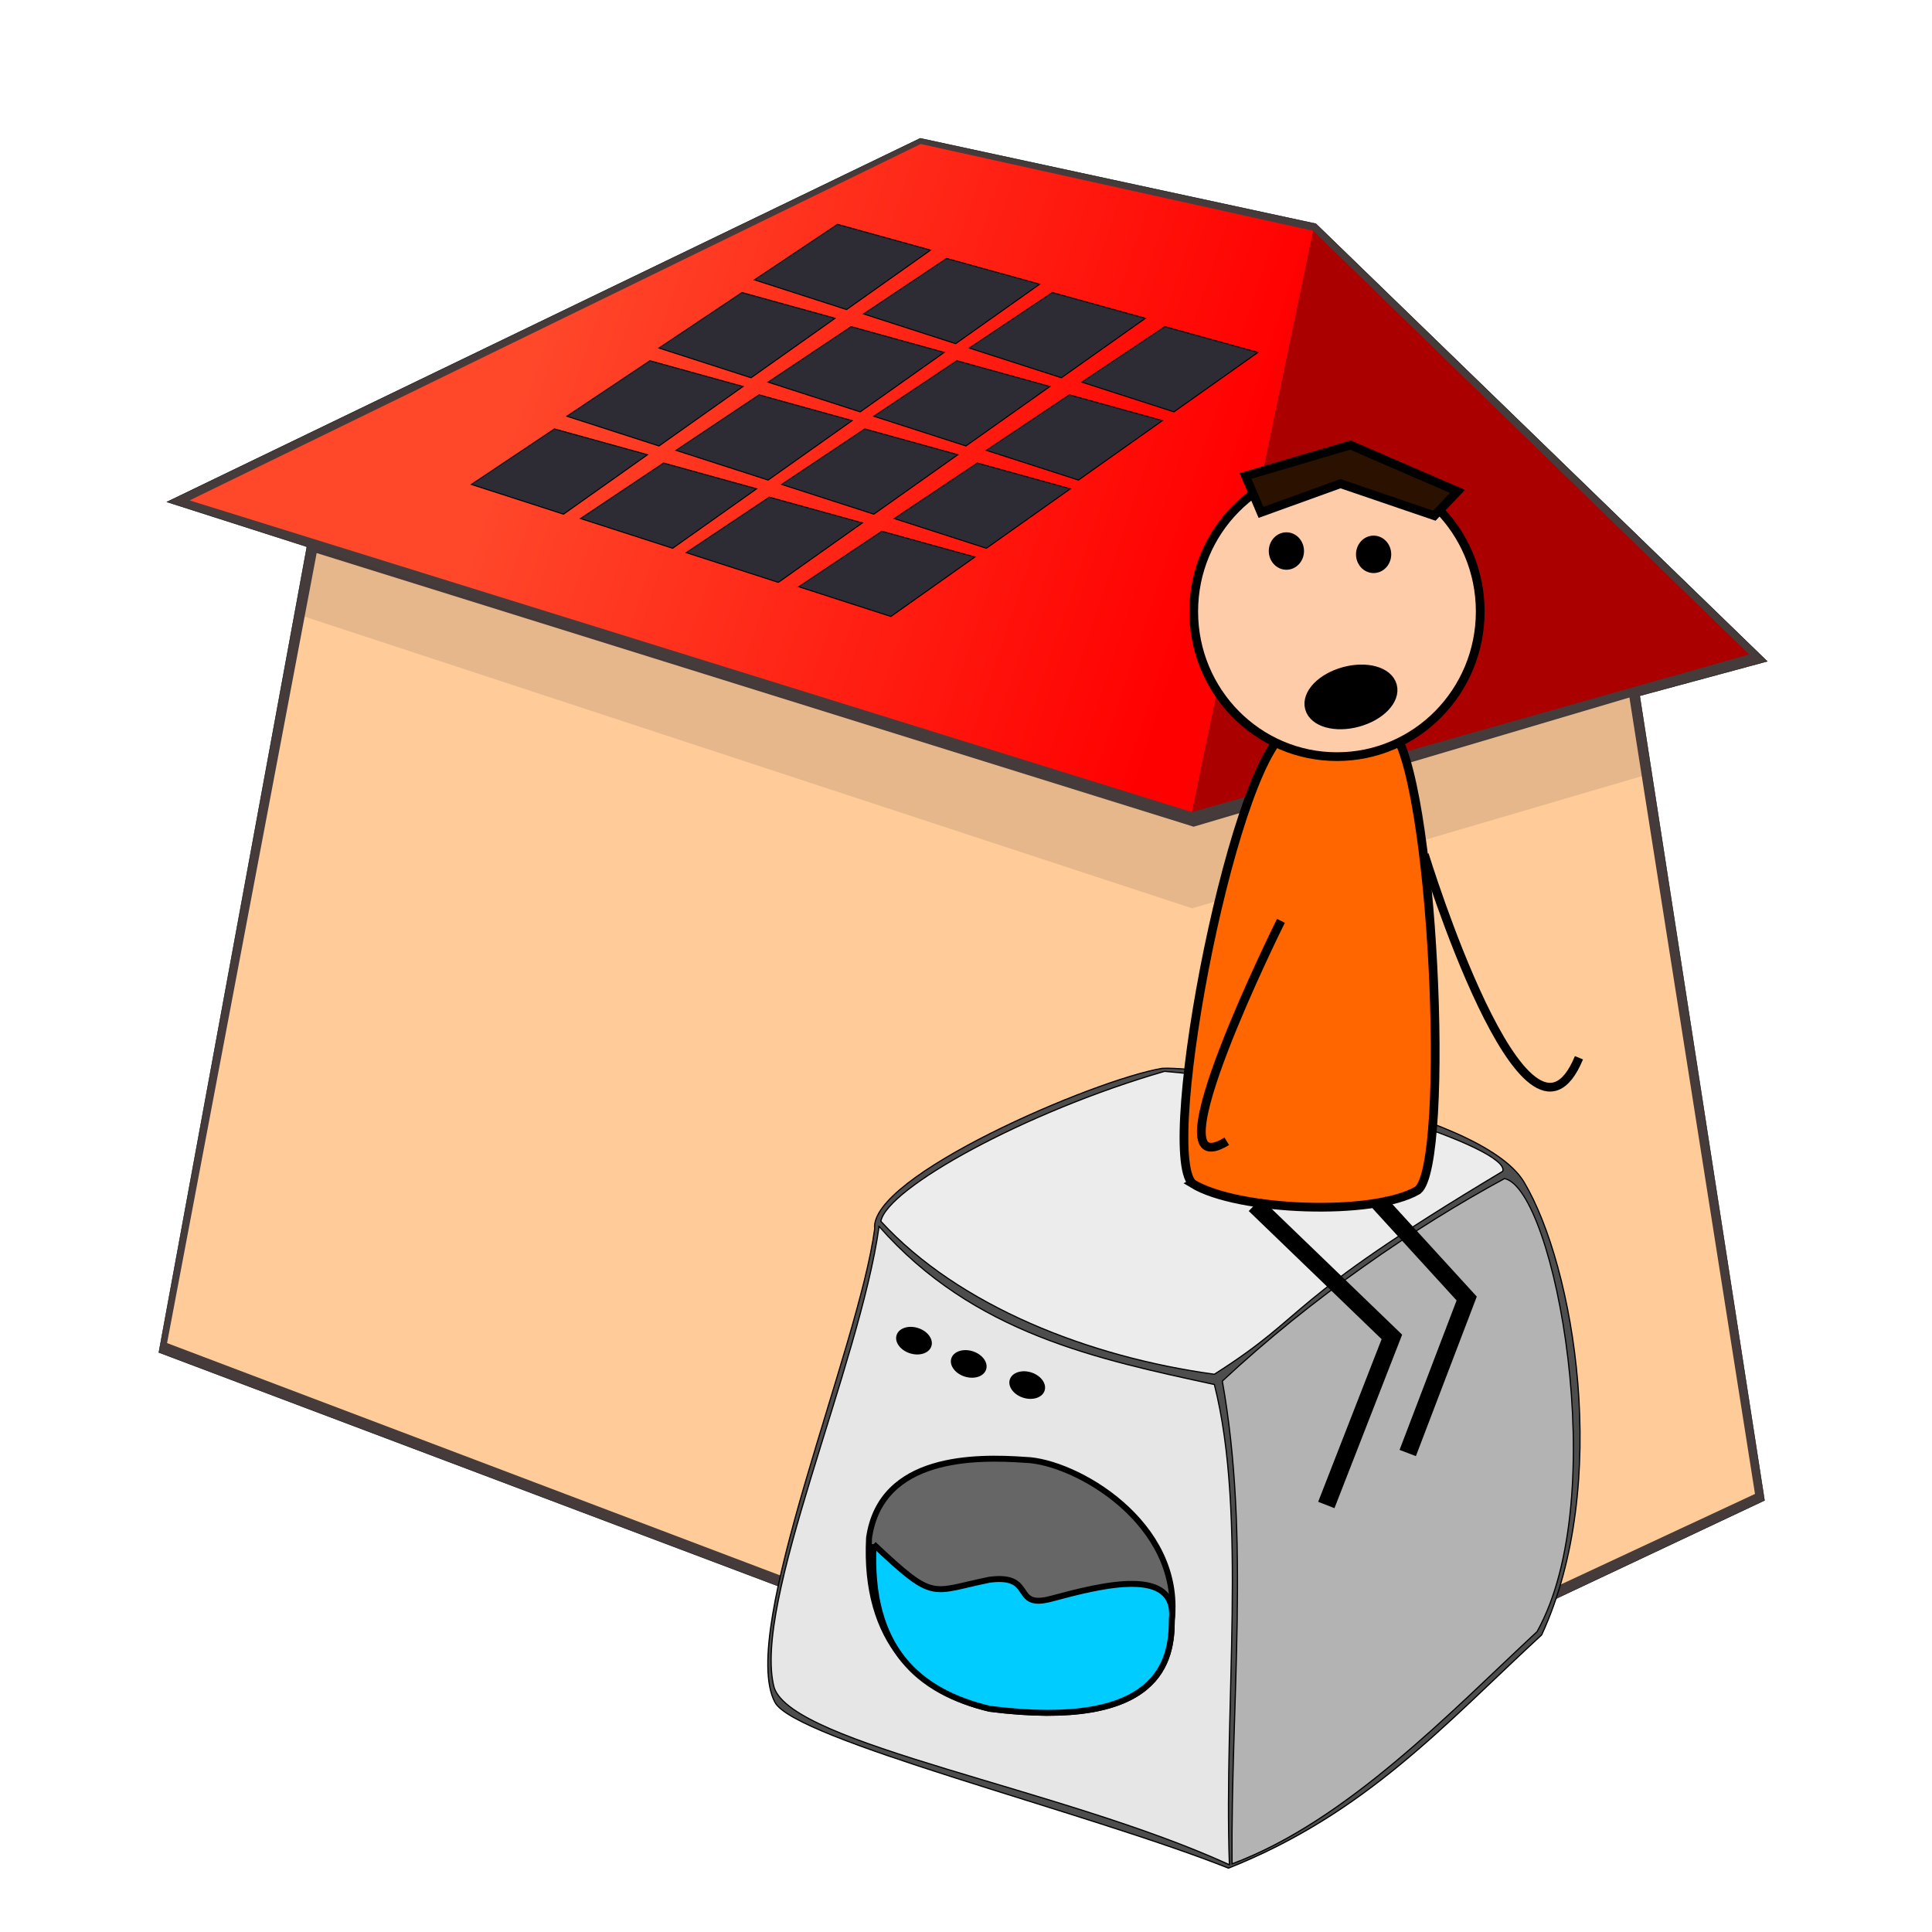 <?xml version="1.0" encoding="UTF-8" standalone="no"?>
<!-- Created with Inkscape (http://www.inkscape.org/) -->

<svg
   xmlns:dc="http://purl.org/dc/elements/1.1/"
   xmlns:cc="http://creativecommons.org/ns#"
   xmlns:rdf="http://www.w3.org/1999/02/22-rdf-syntax-ns#"
   xmlns:svg="http://www.w3.org/2000/svg"
   xmlns="http://www.w3.org/2000/svg"
   xmlns:xlink="http://www.w3.org/1999/xlink"
   xmlns:sodipodi="http://sodipodi.sourceforge.net/DTD/sodipodi-0.dtd"
   xmlns:inkscape="http://www.inkscape.org/namespaces/inkscape"
   width="256"
   height="256"
   viewBox="0 0 256 256"
   id="svg4279"
   version="1.1"
   inkscape:version="0.91 r13725"
   sodipodi:docname="activehome_logo.svg">
  <defs
     id="defs4281">
    <linearGradient
       id="linearGradient4189-34-9"
       gradientUnits="userSpaceOnUse"
       x1="-1567.143"
       y1="113.076"
       x2="-1524.286"
       y2="113.076" />
    <linearGradient
       id="linearGradient4191-4-0"
       gradientUnits="userSpaceOnUse"
       x1="-1568.893"
       y1="113.076"
       x2="-1545.714"
       y2="109.862" />
    <linearGradient
       id="linearGradient4199-6-7"
       gradientUnits="userSpaceOnUse"
       x1="-1567.143"
       y1="113.076"
       x2="-1524.286"
       y2="113.076" />
    <linearGradient
       id="linearGradient4201-0-9"
       gradientUnits="userSpaceOnUse"
       x1="-1568.893"
       y1="113.076"
       x2="-1545.714"
       y2="109.862" />
    <linearGradient
       id="linearGradient4209-6-4"
       gradientUnits="userSpaceOnUse"
       x1="-1567.143"
       y1="113.076"
       x2="-1524.286"
       y2="113.076" />
    <linearGradient
       id="linearGradient4211-6-3"
       gradientUnits="userSpaceOnUse"
       x1="-1568.893"
       y1="113.076"
       x2="-1545.714"
       y2="109.862" />
    <linearGradient
       inkscape:collect="always"
       xlink:href="#linearGradient3971-3-0-5-8"
       id="linearGradient6047"
       gradientUnits="userSpaceOnUse"
       gradientTransform="matrix(0.804,0,0,0.804,-2499.002,-4755.293)"
       x1="360.624"
       y1="195.753"
       x2="-32.325"
       y2="64.433" />
    <linearGradient
       id="linearGradient3971-3-0-5-8">
      <stop
         style="stop-color:#ff0000;stop-opacity:1;"
         offset="0"
         id="stop3973-7-2-2-2" />
      <stop
         style="stop-color:#ff472a;stop-opacity:1;"
         offset="1"
         id="stop3975-1-0-1-4" />
    </linearGradient>
  </defs>
  <sodipodi:namedview
     id="base"
     pagecolor="#ffffff"
     bordercolor="#666666"
     borderopacity="1.0"
     inkscape:pageopacity="0.0"
     inkscape:pageshadow="2"
     inkscape:zoom="0.98994949"
     inkscape:cx="211.27668"
     inkscape:cy="255.39739"
     inkscape:document-units="px"
     inkscape:current-layer="layer1"
     showgrid="false"
     units="px"
     inkscape:window-width="1600"
     inkscape:window-height="837"
     inkscape:window-x="-8"
     inkscape:window-y="-8"
     inkscape:window-maximized="1" />
  <g
     inkscape:label="Layer 1"
     inkscape:groupmode="layer"
     id="layer1"
     transform="translate(0,-796.362)">
    <g
       id="g6023"
       transform="matrix(0.281,0,0,0.281,781.173,2163.664)"
       inkscape:export-filename="C:\Users\Jacky\Desktop\logo.png"
       inkscape:export-xdpi="200"
       inkscape:export-ydpi="200">
      <path
         style="fill:#463b3b;fill-opacity:1;stroke:#000000;stroke-width:0.197px;stroke-linecap:butt;stroke-linejoin:miter;stroke-opacity:1"
         d="m -2705.072,-4228.087 502.756,189.668 254.402,-119.903 -58.852,-379.425 60.108,-16.248 -212.815,-206.347 -186.574,-40.274 -355.203,171.463 65.995,21.122 z"
         id="path5325-5"
         inkscape:connector-curvature="0"
         sodipodi:nodetypes="cccccccccc" />
      <path
         style="fill:#ffcc99;fill-opacity:1;stroke:none"
         d="m -2630.659,-4605.053 -70.536,372.534 497.263,188.422 251.518,-117.29 -59.225,-375.548 -205.505,60.929 z"
         id="path5327-8"
         inkscape:connector-curvature="0"
         sodipodi:nodetypes="ccccccc" />
      <path
         style="fill:#aa0000;stroke:none"
         d="m -2160.775,-4757.029 -57.181,274.119 262.77,-74.334 z"
         id="path5329-0"
         inkscape:connector-curvature="0"
         sodipodi:nodetypes="cccc" />
      <path
         style="fill:url(#linearGradient6047);fill-opacity:1;stroke:none"
         d="m -2690.563,-4629.88 344.753,-168.064 185.046,40.931 -57.193,274.102 z"
         id="path5331-9"
         inkscape:connector-curvature="0"
         sodipodi:nodetypes="ccccc" />
      <g
         id="g5333-4"
         transform="matrix(0.804,0,0,0.804,-2499.002,-4755.293)"
         inkscape:label="">
        <path
           sodipodi:nodetypes="ccccc"
           inkscape:connector-curvature="0"
           id="path5335-2"
           d="m -72.997,146.624 54.035,17.437 49.263,-34.88 -54.578,-15.11 z"
           style="fill:#2d2c35;fill-opacity:1;stroke:#000000;stroke-width:0.601;stroke-linecap:butt;stroke-linejoin:miter;stroke-miterlimit:4;stroke-dasharray:none;stroke-opacity:1" />
        <path
           style="fill:#2d2c35;fill-opacity:1;stroke:#000000;stroke-width:0.601;stroke-linecap:butt;stroke-linejoin:miter;stroke-miterlimit:4;stroke-dasharray:none;stroke-opacity:1"
           d="M -8.997,166.624 45.037,184.061 94.3,149.18 39.722,134.07 Z"
           id="path5337-8"
           inkscape:connector-curvature="0"
           sodipodi:nodetypes="ccccc" />
        <path
           sodipodi:nodetypes="ccccc"
           inkscape:connector-curvature="0"
           id="path5339-6"
           d="m 53.003,186.624 54.035,17.437 49.263,-34.88 -54.578,-15.11 z"
           style="fill:#2d2c35;fill-opacity:1;stroke:#000000;stroke-width:0.601;stroke-linecap:butt;stroke-linejoin:miter;stroke-miterlimit:4;stroke-dasharray:none;stroke-opacity:1" />
        <path
           style="fill:#2d2c35;fill-opacity:1;stroke:#000000;stroke-width:0.601;stroke-linecap:butt;stroke-linejoin:miter;stroke-miterlimit:4;stroke-dasharray:none;stroke-opacity:1"
           d="m 119.003,206.624 54.035,17.437 49.263,-34.88 -54.578,-15.11 z"
           id="path5341-3"
           inkscape:connector-curvature="0"
           sodipodi:nodetypes="ccccc" />
        <path
           style="fill:#2d2c35;fill-opacity:1;stroke:#000000;stroke-width:0.601;stroke-linecap:butt;stroke-linejoin:miter;stroke-miterlimit:4;stroke-dasharray:none;stroke-opacity:1"
           d="M -16.997,106.624 37.037,124.061 86.3,89.18 31.722,74.07 Z"
           id="path5343-4"
           inkscape:connector-curvature="0"
           sodipodi:nodetypes="ccccc" />
        <path
           sodipodi:nodetypes="ccccc"
           inkscape:connector-curvature="0"
           id="path5345-1"
           d="m 47.003,126.624 54.035,17.437 49.263,-34.88 -54.578,-15.11 z"
           style="fill:#2d2c35;fill-opacity:1;stroke:#000000;stroke-width:0.601;stroke-linecap:butt;stroke-linejoin:miter;stroke-miterlimit:4;stroke-dasharray:none;stroke-opacity:1" />
        <path
           style="fill:#2d2c35;fill-opacity:1;stroke:#000000;stroke-width:0.601;stroke-linecap:butt;stroke-linejoin:miter;stroke-miterlimit:4;stroke-dasharray:none;stroke-opacity:1"
           d="m 109.003,146.624 54.035,17.437 49.263,-34.88 -54.578,-15.11 z"
           id="path5348-5"
           inkscape:connector-curvature="0"
           sodipodi:nodetypes="ccccc" />
        <path
           sodipodi:nodetypes="ccccc"
           inkscape:connector-curvature="0"
           id="path5350-1"
           d="m 175.003,166.624 54.035,17.437 49.263,-34.88 -54.578,-15.11 z"
           style="fill:#2d2c35;fill-opacity:1;stroke:#000000;stroke-width:0.601;stroke-linecap:butt;stroke-linejoin:miter;stroke-miterlimit:4;stroke-dasharray:none;stroke-opacity:1" />
        <path
           sodipodi:nodetypes="ccccc"
           inkscape:connector-curvature="0"
           id="path5352-4"
           d="M 37.003,66.624 91.037,84.061 140.3,49.18 85.722,34.07 Z"
           style="fill:#2d2c35;fill-opacity:1;stroke:#000000;stroke-width:0.601;stroke-linecap:butt;stroke-linejoin:miter;stroke-miterlimit:4;stroke-dasharray:none;stroke-opacity:1" />
        <path
           style="fill:#2d2c35;fill-opacity:1;stroke:#000000;stroke-width:0.601;stroke-linecap:butt;stroke-linejoin:miter;stroke-miterlimit:4;stroke-dasharray:none;stroke-opacity:1"
           d="m 101.003,86.624 54.035,17.437 49.263,-34.88 -54.578,-15.11 z"
           id="path5354-2"
           inkscape:connector-curvature="0"
           sodipodi:nodetypes="ccccc" />
        <path
           sodipodi:nodetypes="ccccc"
           inkscape:connector-curvature="0"
           id="path5356-3"
           d="m 163.003,106.624 54.035,17.437 49.263,-34.88 -54.578,-15.11 z"
           style="fill:#2d2c35;fill-opacity:1;stroke:#000000;stroke-width:0.601;stroke-linecap:butt;stroke-linejoin:miter;stroke-miterlimit:4;stroke-dasharray:none;stroke-opacity:1" />
        <path
           style="fill:#2d2c35;fill-opacity:1;stroke:#000000;stroke-width:0.601;stroke-linecap:butt;stroke-linejoin:miter;stroke-miterlimit:4;stroke-dasharray:none;stroke-opacity:1"
           d="m 229.003,126.624 54.035,17.437 49.263,-34.88 -54.578,-15.11 z"
           id="path5358-9"
           inkscape:connector-curvature="0"
           sodipodi:nodetypes="ccccc" />
        <path
           style="fill:#2d2c35;fill-opacity:1;stroke:#000000;stroke-width:0.601;stroke-linecap:butt;stroke-linejoin:miter;stroke-miterlimit:4;stroke-dasharray:none;stroke-opacity:1"
           d="m 93.003,26.624 54.035,17.437 49.263,-34.88 -54.578,-15.11 z"
           id="path5360-9"
           inkscape:connector-curvature="0"
           sodipodi:nodetypes="ccccc" />
        <path
           sodipodi:nodetypes="ccccc"
           inkscape:connector-curvature="0"
           id="path5362-8"
           d="m 157.003,46.624 54.035,17.437 49.263,-34.88 -54.578,-15.11 z"
           style="fill:#2d2c35;fill-opacity:1;stroke:#000000;stroke-width:0.601;stroke-linecap:butt;stroke-linejoin:miter;stroke-miterlimit:4;stroke-dasharray:none;stroke-opacity:1" />
        <path
           style="fill:#2d2c35;fill-opacity:1;stroke:#000000;stroke-width:0.601;stroke-linecap:butt;stroke-linejoin:miter;stroke-miterlimit:4;stroke-dasharray:none;stroke-opacity:1"
           d="m 219.003,66.624 54.035,17.437 49.263,-34.88 -54.578,-15.11 z"
           id="path5364-0"
           inkscape:connector-curvature="0"
           sodipodi:nodetypes="ccccc" />
        <path
           sodipodi:nodetypes="ccccc"
           inkscape:connector-curvature="0"
           id="path5366-7"
           d="m 285.003,86.624 54.035,17.437 49.263,-34.88 -54.578,-15.11 z"
           style="fill:#2d2c35;fill-opacity:1;stroke:#000000;stroke-width:0.601;stroke-linecap:butt;stroke-linejoin:miter;stroke-miterlimit:4;stroke-dasharray:none;stroke-opacity:1" />
      </g>
      <path
         style="opacity:0.132;fill:#352c2c;fill-opacity:1;stroke:none"
         d="m -2630.644,-4606.858 -5.818,31.745 418.614,137.582 212.118,-62.346 -6.117,-37.509 -207.472,60.82 z"
         id="path5368-3"
         inkscape:connector-curvature="0"
         sodipodi:nodetypes="ccccccc" />
    </g>
    <g
       id="g6256"
       transform="matrix(0.576,0,0,0.576,-309.643,2094.282)"
       inkscape:export-filename="C:\Users\Jacky\Desktop\logo.png"
       inkscape:export-xdpi="200"
       inkscape:export-ydpi="200">
      <path
         inkscape:connector-curvature="0"
         id="path6258"
         d="m 715.823,-1861.77 c 4.46,8.627 71.327,25.109 104.363,38.192 31.62,-12.578 49.744,-33.1 72.041,-53.664 16.032,-34.728 7.507,-84.788 -4.07,-104.183 -10.149,-16.795 -72.156,-26.731 -83.234,-26.144 -15.818,2.69 -67.479,24.896 -66.139,36.955 -3.621,27.345 -31.498,92.538 -22.961,108.843 z"
         style="fill:#4d4d4d;stroke:#000000;stroke-width:0.274px;stroke-linecap:butt;stroke-linejoin:miter;stroke-opacity:1" />
      <path
         inkscape:connector-curvature="0"
         id="path6260"
         d="m 739.802,-1971.203 c -4.477,32.041 -29.297,86.843 -24.133,106.105 4.401,13.142 66.319,23.165 104.721,40.734 -1.309,-36.371 4.147,-80.629 -3.46,-110.473 -26.684,-5.8 -55.375,-11.642 -77.129,-36.366 z"
         style="fill:#e6e6e6;stroke:#000000;stroke-width:0.274px;stroke-linecap:butt;stroke-linejoin:miter;stroke-opacity:1" />
      <path
         inkscape:connector-curvature="0"
         id="path6262"
         d="m 737.494,-1899.567 c 2.764,-18.999 24.555,-18.733 35.975,-17.931 11.327,0.344 36.119,14.359 33.673,36.834 0.019,9.184 -2.527,25.399 -41.875,20.433 -16.24,-3.871 -29.006,-15.286 -27.773,-39.336 z"
         style="fill:#666666;fill-opacity:1;stroke:#000000;stroke-width:1.37;stroke-linecap:butt;stroke-linejoin:miter;stroke-miterlimit:4;stroke-dasharray:none;stroke-opacity:1" />
      <path
         inkscape:connector-curvature="0"
         id="path6264"
         d="m 740.209,-1972.382 c 17.974,19.562 47.961,31.253 76.721,35.186 22.602,-14.361 14.885,-15.909 66.337,-46.693 1.933,-5.23 -42.995,-20.125 -77.793,-22.989 -32.358,9.367 -63.85,26.94 -65.266,34.495 z"
         style="fill:#ececec;stroke:#000000;stroke-width:0.274px;stroke-linecap:butt;stroke-linejoin:miter;stroke-opacity:1" />
      <path
         inkscape:connector-curvature="0"
         id="path6266"
         d="m 818.762,-1935.623 c 6.446,36.084 1.928,73.542 2.239,111.063 26.366,-9.829 50.326,-34.972 70.164,-53.429 17.363,-31.032 4.068,-101.829 -7.485,-104.221 -20.622,11.16 -44.296,27.357 -64.918,46.587 z"
         style="fill:#b3b3b3;stroke:#000000;stroke-width:0.274px;stroke-linecap:butt;stroke-linejoin:miter;stroke-opacity:1" />
      <g
         transform="matrix(0.285,0,0,0.275,1071.99,-2005.075)"
         id="g6268">
        <path
           inkscape:connector-curvature="0"
           style="fill:url(#linearGradient4189-34-9);fill-opacity:1;fill-rule:nonzero;stroke:none"
           id="path6270"
           d="m -1524.286,113.076 c 0,10.651 -9.594,19.286 -21.428,19.286 -11.835,0 -21.429,-8.634 -21.429,-19.286 0,-10.651 9.594,-19.286 21.429,-19.286 11.835,0 21.428,8.635 21.428,19.286 z"
           transform="matrix(0.91,0.326,-0.284,0.791,301.632,633.577)" />
        <path
           inkscape:connector-curvature="0"
           transform="matrix(0.65,0.233,-0.194,0.54,-110.744,517.829)"
           d="m -1524.286,113.076 c 0,10.651 -9.594,19.286 -21.428,19.286 -11.835,0 -21.429,-8.634 -21.429,-19.286 0,-10.651 9.594,-19.286 21.429,-19.286 11.835,0 21.428,8.635 21.428,19.286 z"
           id="path6272"
           style="fill:#000000;fill-opacity:1;fill-rule:nonzero;stroke:url(#linearGradient4191-4-0);stroke-width:1.957;stroke-linecap:round;stroke-linejoin:round;stroke-miterlimit:4;stroke-dasharray:none;stroke-dashoffset:0;stroke-opacity:1" />
      </g>
      <g
         id="g6274"
         transform="matrix(0.285,0,0,0.275,1084.581,-1999.724)">
        <path
           inkscape:connector-curvature="0"
           transform="matrix(0.91,0.326,-0.284,0.791,301.632,633.577)"
           d="m -1524.286,113.076 c 0,10.651 -9.594,19.286 -21.428,19.286 -11.835,0 -21.429,-8.634 -21.429,-19.286 0,-10.651 9.594,-19.286 21.429,-19.286 11.835,0 21.428,8.635 21.428,19.286 z"
           id="path6276"
           style="fill:url(#linearGradient4199-6-7);fill-opacity:1;fill-rule:nonzero;stroke:none" />
        <path
           inkscape:connector-curvature="0"
           style="fill:#000000;fill-opacity:1;fill-rule:nonzero;stroke:url(#linearGradient4201-0-9);stroke-width:1.957;stroke-linecap:round;stroke-linejoin:round;stroke-miterlimit:4;stroke-dasharray:none;stroke-dashoffset:0;stroke-opacity:1"
           id="path6278"
           d="m -1524.286,113.076 c 0,10.651 -9.594,19.286 -21.428,19.286 -11.835,0 -21.429,-8.634 -21.429,-19.286 0,-10.651 9.594,-19.286 21.429,-19.286 11.835,0 21.428,8.635 21.428,19.286 z"
           transform="matrix(0.65,0.233,-0.194,0.54,-110.744,517.829)" />
      </g>
      <g
         id="g6280"
         transform="matrix(0.285,0,0,0.275,1098.036,-1994.859)">
        <path
           inkscape:connector-curvature="0"
           transform="matrix(0.91,0.326,-0.284,0.791,301.632,633.577)"
           d="m -1524.286,113.076 c 0,10.651 -9.594,19.286 -21.428,19.286 -11.835,0 -21.429,-8.634 -21.429,-19.286 0,-10.651 9.594,-19.286 21.429,-19.286 11.835,0 21.428,8.635 21.428,19.286 z"
           id="path6282"
           style="fill:url(#linearGradient4209-6-4);fill-opacity:1;fill-rule:nonzero;stroke:none" />
        <path
           inkscape:connector-curvature="0"
           style="fill:#000000;fill-opacity:1;fill-rule:nonzero;stroke:url(#linearGradient4211-6-3);stroke-width:1.957;stroke-linecap:round;stroke-linejoin:round;stroke-miterlimit:4;stroke-dasharray:none;stroke-dashoffset:0;stroke-opacity:1"
           id="path6284"
           d="m -1524.286,113.076 c 0,10.651 -9.594,19.286 -21.428,19.286 -11.835,0 -21.429,-8.634 -21.429,-19.286 0,-10.651 9.594,-19.286 21.429,-19.286 11.835,0 21.428,8.635 21.428,19.286 z"
           transform="matrix(0.65,0.233,-0.194,0.54,-110.744,517.829)" />
      </g>
      <path
         sodipodi:nodetypes="ccsccc"
         style="fill:#00ccff;fill-opacity:1;stroke:#000000;stroke-width:1.37;stroke-linecap:butt;stroke-linejoin:miter;stroke-miterlimit:4;stroke-dasharray:none;stroke-opacity:1"
         d="m 738.541,-1898.096 c 14.182,13.351 12.946,10.952 26.65,8.17 10.735,-1.41 4.958,6.855 14.23,4.366 11.627,-3.121 29.082,-7.607 27.721,4.896 0.019,9.184 -2.527,25.399 -41.875,20.433 -16.24,-3.871 -27.959,-13.815 -26.726,-37.866 z"
         id="path6286"
         inkscape:connector-curvature="0" />
    </g>
    <path
       sodipodi:nodetypes="ccccc"
       inkscape:connector-curvature="0"
       id="path4061-9"
       d="m 158.02,953.196 c 5.968,3.652 24.017,4.319 29.842,0.878 4.404,-3.516 2.109,-55.331 -3.511,-61.146 -5.567,-4.596 -9.895,-0.917 -13.094,-0.101 -7.437,1.924 -17.851,55.961 -13.236,60.369 z"
       style="fill:#ff6600;stroke:#000000;stroke-width:1.158px;stroke-linecap:butt;stroke-linejoin:miter;stroke-opacity:1"
       inkscape:export-filename="C:\Users\Jacky\Desktop\logo.png"
       inkscape:export-xdpi="200"
       inkscape:export-ydpi="200" />
    <ellipse
       ry="19.235"
       rx="18.982"
       cy="877.386"
       cx="177.156"
       id="path4065-0"
       style="fill:#ffccaa;fill-opacity:1;stroke:#000000;stroke-width:1.158;stroke-miterlimit:4;stroke-dasharray:none;stroke-opacity:1"
       inkscape:export-filename="C:\Users\Jacky\Desktop\logo.png"
       inkscape:export-xdpi="200"
       inkscape:export-ydpi="200" />
    <ellipse
       ry="1.902"
       rx="1.755"
       cy="869.376"
       cx="170.454"
       id="path4075-4"
       style="fill:#000000;fill-opacity:1;stroke:#000000;stroke-width:1.158;stroke-miterlimit:4;stroke-dasharray:none;stroke-opacity:1"
       inkscape:export-filename="C:\Users\Jacky\Desktop\logo.png"
       inkscape:export-xdpi="200"
       inkscape:export-ydpi="200" />
    <ellipse
       ry="1.902"
       rx="1.755"
       cy="869.815"
       cx="182.01"
       style="fill:#000000;fill-opacity:1;stroke:#000000;stroke-width:1.158;stroke-miterlimit:4;stroke-dasharray:none;stroke-opacity:1"
       id="path4077-7"
       inkscape:export-filename="C:\Users\Jacky\Desktop\logo.png"
       inkscape:export-xdpi="200"
       inkscape:export-ydpi="200" />
    <path
       sodipodi:nodetypes="ccc"
       inkscape:connector-curvature="0"
       id="path4081-3"
       d="m 166.267,955.996 18.164,17.515 -8.688,22.27"
       style="fill:none;stroke:#000000;stroke-width:2.317;stroke-linecap:butt;stroke-linejoin:miter;stroke-miterlimit:4;stroke-dasharray:none;stroke-opacity:1"
       inkscape:export-filename="C:\Users\Jacky\Desktop\logo.png"
       inkscape:export-xdpi="200"
       inkscape:export-ydpi="200" />
    <path
       sodipodi:nodetypes="ccc"
       style="fill:none;stroke:#000000;stroke-width:2.317;stroke-linecap:butt;stroke-linejoin:miter;stroke-miterlimit:4;stroke-dasharray:none;stroke-opacity:1"
       d="m 182.712,955.685 11.632,12.736 -7.814,20.473"
       id="path4083-31"
       inkscape:connector-curvature="0"
       inkscape:export-filename="C:\Users\Jacky\Desktop\logo.png"
       inkscape:export-xdpi="200"
       inkscape:export-ydpi="200" />
    <path
       inkscape:connector-curvature="0"
       id="path4085-7"
       d="m 188.739,909.603 c 0,0 13.458,43.885 20.48,26.916"
       style="fill:none;stroke:#000000;stroke-width:1.158px;stroke-linecap:butt;stroke-linejoin:miter;stroke-opacity:1"
       inkscape:export-filename="C:\Users\Jacky\Desktop\logo.png"
       inkscape:export-xdpi="200"
       inkscape:export-ydpi="200" />
    <path
       sodipodi:nodetypes="cc"
       inkscape:connector-curvature="0"
       id="path4087-4"
       d="m 169.728,918.38 c 0,0 -17.763,35.708 -7.174,29.209"
       style="fill:none;stroke:#000000;stroke-width:1.158px;stroke-linecap:butt;stroke-linejoin:miter;stroke-opacity:1"
       inkscape:export-filename="C:\Users\Jacky\Desktop\logo.png"
       inkscape:export-xdpi="200"
       inkscape:export-ydpi="200" />
    <ellipse
       ry="3.218"
       rx="5.412"
       cy="904.325"
       cx="-60.963"
       style="fill:#000000;fill-opacity:1;stroke:#000000;stroke-width:1.738;stroke-miterlimit:4;stroke-dasharray:none;stroke-opacity:1"
       id="path4089-6"
       transform="matrix(0.965,-0.263,0.263,0.965,0,0)"
       inkscape:export-filename="C:\Users\Jacky\Desktop\logo.png"
       inkscape:export-xdpi="200"
       inkscape:export-ydpi="200" />
    <path
       style="fill:#2b1100;stroke:#000000;stroke-width:1.158px;stroke-linecap:butt;stroke-linejoin:miter;stroke-opacity:1"
       d="m 165.041,859.429 2.048,4.827 10.532,-3.803 12.434,4.242 3.072,-3.218 -14.189,-6.144 z"
       id="path4091-4"
       inkscape:connector-curvature="0"
       inkscape:export-filename="C:\Users\Jacky\Desktop\logo.png"
       inkscape:export-xdpi="200"
       inkscape:export-ydpi="200" />
  </g>
</svg>
